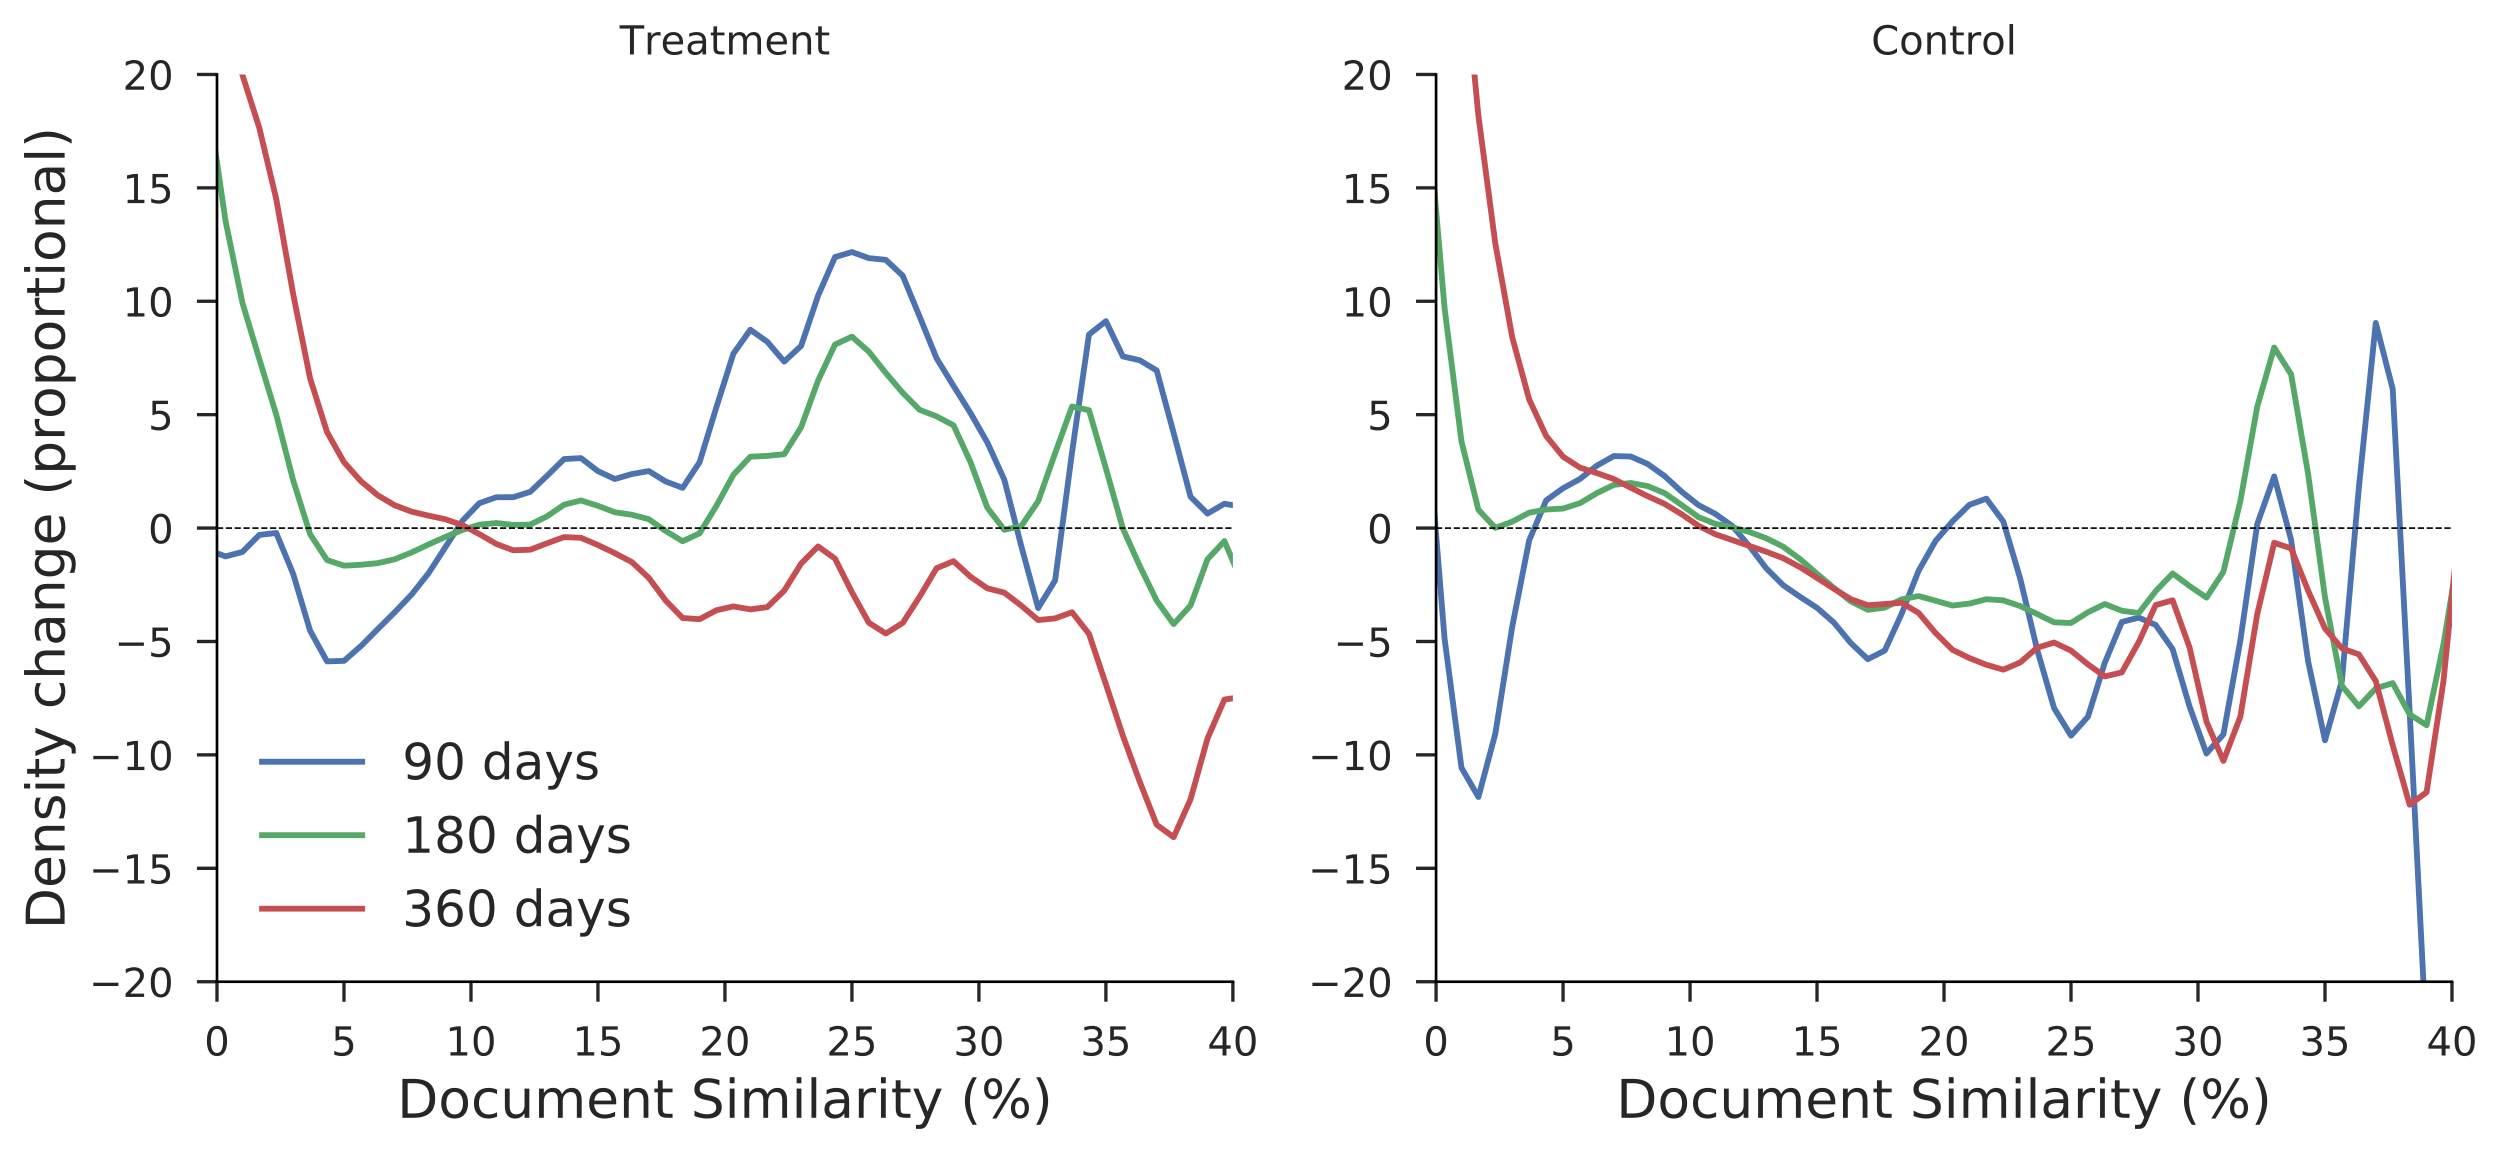 <?xml version="1.0" encoding="utf-8" standalone="no"?>
<!DOCTYPE svg PUBLIC "-//W3C//DTD SVG 1.1//EN"
  "http://www.w3.org/Graphics/SVG/1.1/DTD/svg11.dtd">
<!-- Created with matplotlib (http://matplotlib.org/) -->
<svg height="345pt" version="1.1" viewBox="0 0 749 345" width="749pt" xmlns="http://www.w3.org/2000/svg" xmlns:xlink="http://www.w3.org/1999/xlink">
 <defs>
  <style type="text/css">
*{stroke-linecap:butt;stroke-linejoin:round;}
  </style>
 </defs>
 <g id="figure_1">
  <g id="patch_1">
   <path d="M 0 345.417 
L 749.446 345.417 
L 749.446 0 
L 0 0 
z
" style="fill:#ffffff;"/>
  </g>
  <g id="axes_1">
   <g id="patch_2">
    <path d="M 65.011 294.118 
L 369.374 294.118 
L 369.374 22.318 
L 65.011 22.318 
z
" style="fill:#ffffff;"/>
   </g>
   <g id="matplotlib.axis_1">
    <g id="xtick_1">
     <g id="line2d_1">
      <defs>
       <path d="M 0 0 
L 0 6 
" id="mb556e9bbc3" style="stroke:#262626;"/>
      </defs>
      <g>
       <use style="fill:#262626;stroke:#262626;" x="65.011" xlink:href="#mb556e9bbc3" y="294.118"/>
      </g>
     </g>
     <g id="text_1">
      <!-- 0 -->
      <defs>
       <path d="M 31.781 66.406 
Q 24.172 66.406 20.328 58.906 
Q 16.5 51.422 16.5 36.375 
Q 16.5 21.391 20.328 13.891 
Q 24.172 6.391 31.781 6.391 
Q 39.453 6.391 43.281 13.891 
Q 47.125 21.391 47.125 36.375 
Q 47.125 51.422 43.281 58.906 
Q 39.453 66.406 31.781 66.406 
z
M 31.781 74.219 
Q 44.047 74.219 50.516 64.516 
Q 56.984 54.828 56.984 36.375 
Q 56.984 17.969 50.516 8.266 
Q 44.047 -1.422 31.781 -1.422 
Q 19.531 -1.422 13.062 8.266 
Q 6.594 17.969 6.594 36.375 
Q 6.594 54.828 13.062 64.516 
Q 19.531 74.219 31.781 74.219 
z
" id="DejaVuSans-30"/>
      </defs>
      <g style="fill:#262626;" transform="translate(61.193 316.236)scale(0.12 -0.12)">
       <use xlink:href="#DejaVuSans-30"/>
      </g>
     </g>
    </g>
    <g id="xtick_2">
     <g id="line2d_2">
      <g>
       <use style="fill:#262626;stroke:#262626;" x="103.056" xlink:href="#mb556e9bbc3" y="294.118"/>
      </g>
     </g>
     <g id="text_2">
      <!-- 5 -->
      <defs>
       <path d="M 10.797 72.906 
L 49.516 72.906 
L 49.516 64.594 
L 19.828 64.594 
L 19.828 46.734 
Q 21.969 47.469 24.109 47.828 
Q 26.266 48.188 28.422 48.188 
Q 40.625 48.188 47.75 41.5 
Q 54.891 34.812 54.891 23.391 
Q 54.891 11.625 47.562 5.094 
Q 40.234 -1.422 26.906 -1.422 
Q 22.312 -1.422 17.547 -0.641 
Q 12.797 0.141 7.719 1.703 
L 7.719 11.625 
Q 12.109 9.234 16.797 8.062 
Q 21.484 6.891 26.703 6.891 
Q 35.156 6.891 40.078 11.328 
Q 45.016 15.766 45.016 23.391 
Q 45.016 31 40.078 35.438 
Q 35.156 39.891 26.703 39.891 
Q 22.75 39.891 18.812 39.016 
Q 14.891 38.141 10.797 36.281 
z
" id="DejaVuSans-35"/>
      </defs>
      <g style="fill:#262626;" transform="translate(99.239 316.236)scale(0.12 -0.12)">
       <use xlink:href="#DejaVuSans-35"/>
      </g>
     </g>
    </g>
    <g id="xtick_3">
     <g id="line2d_3">
      <g>
       <use style="fill:#262626;stroke:#262626;" x="141.102" xlink:href="#mb556e9bbc3" y="294.118"/>
      </g>
     </g>
     <g id="text_3">
      <!-- 10 -->
      <defs>
       <path d="M 12.406 8.297 
L 28.516 8.297 
L 28.516 63.922 
L 10.984 60.406 
L 10.984 69.391 
L 28.422 72.906 
L 38.281 72.906 
L 38.281 8.297 
L 54.391 8.297 
L 54.391 0 
L 12.406 0 
z
" id="DejaVuSans-31"/>
      </defs>
      <g style="fill:#262626;" transform="translate(133.467 316.236)scale(0.12 -0.12)">
       <use xlink:href="#DejaVuSans-31"/>
       <use x="63.623" xlink:href="#DejaVuSans-30"/>
      </g>
     </g>
    </g>
    <g id="xtick_4">
     <g id="line2d_4">
      <g>
       <use style="fill:#262626;stroke:#262626;" x="179.147" xlink:href="#mb556e9bbc3" y="294.118"/>
      </g>
     </g>
     <g id="text_4">
      <!-- 15 -->
      <g style="fill:#262626;" transform="translate(171.512 316.236)scale(0.12 -0.12)">
       <use xlink:href="#DejaVuSans-31"/>
       <use x="63.623" xlink:href="#DejaVuSans-35"/>
      </g>
     </g>
    </g>
    <g id="xtick_5">
     <g id="line2d_5">
      <g>
       <use style="fill:#262626;stroke:#262626;" x="217.192" xlink:href="#mb556e9bbc3" y="294.118"/>
      </g>
     </g>
     <g id="text_5">
      <!-- 20 -->
      <defs>
       <path d="M 19.188 8.297 
L 53.609 8.297 
L 53.609 0 
L 7.328 0 
L 7.328 8.297 
Q 12.938 14.109 22.625 23.891 
Q 32.328 33.688 34.812 36.531 
Q 39.547 41.844 41.422 45.531 
Q 43.312 49.219 43.312 52.781 
Q 43.312 58.594 39.234 62.25 
Q 35.156 65.922 28.609 65.922 
Q 23.969 65.922 18.812 64.312 
Q 13.672 62.703 7.812 59.422 
L 7.812 69.391 
Q 13.766 71.781 18.938 73 
Q 24.125 74.219 28.422 74.219 
Q 39.75 74.219 46.484 68.547 
Q 53.219 62.891 53.219 53.422 
Q 53.219 48.922 51.531 44.891 
Q 49.859 40.875 45.406 35.406 
Q 44.188 33.984 37.641 27.219 
Q 31.109 20.453 19.188 8.297 
z
" id="DejaVuSans-32"/>
      </defs>
      <g style="fill:#262626;" transform="translate(209.557 316.236)scale(0.12 -0.12)">
       <use xlink:href="#DejaVuSans-32"/>
       <use x="63.623" xlink:href="#DejaVuSans-30"/>
      </g>
     </g>
    </g>
    <g id="xtick_6">
     <g id="line2d_6">
      <g>
       <use style="fill:#262626;stroke:#262626;" x="255.238" xlink:href="#mb556e9bbc3" y="294.118"/>
      </g>
     </g>
     <g id="text_6">
      <!-- 25 -->
      <g style="fill:#262626;" transform="translate(247.603 316.236)scale(0.12 -0.12)">
       <use xlink:href="#DejaVuSans-32"/>
       <use x="63.623" xlink:href="#DejaVuSans-35"/>
      </g>
     </g>
    </g>
    <g id="xtick_7">
     <g id="line2d_7">
      <g>
       <use style="fill:#262626;stroke:#262626;" x="293.283" xlink:href="#mb556e9bbc3" y="294.118"/>
      </g>
     </g>
     <g id="text_7">
      <!-- 30 -->
      <defs>
       <path d="M 40.578 39.312 
Q 47.656 37.797 51.625 33 
Q 55.609 28.219 55.609 21.188 
Q 55.609 10.406 48.188 4.484 
Q 40.766 -1.422 27.094 -1.422 
Q 22.516 -1.422 17.656 -0.516 
Q 12.797 0.391 7.625 2.203 
L 7.625 11.719 
Q 11.719 9.328 16.594 8.109 
Q 21.484 6.891 26.812 6.891 
Q 36.078 6.891 40.938 10.547 
Q 45.797 14.203 45.797 21.188 
Q 45.797 27.641 41.281 31.266 
Q 36.766 34.906 28.719 34.906 
L 20.219 34.906 
L 20.219 43.016 
L 29.109 43.016 
Q 36.375 43.016 40.234 45.922 
Q 44.094 48.828 44.094 54.297 
Q 44.094 59.906 40.109 62.906 
Q 36.141 65.922 28.719 65.922 
Q 24.656 65.922 20.016 65.031 
Q 15.375 64.156 9.812 62.312 
L 9.812 71.094 
Q 15.438 72.656 20.344 73.438 
Q 25.25 74.219 29.594 74.219 
Q 40.828 74.219 47.359 69.109 
Q 53.906 64.016 53.906 55.328 
Q 53.906 49.266 50.438 45.094 
Q 46.969 40.922 40.578 39.312 
z
" id="DejaVuSans-33"/>
      </defs>
      <g style="fill:#262626;" transform="translate(285.648 316.236)scale(0.12 -0.12)">
       <use xlink:href="#DejaVuSans-33"/>
       <use x="63.623" xlink:href="#DejaVuSans-30"/>
      </g>
     </g>
    </g>
    <g id="xtick_8">
     <g id="line2d_8">
      <g>
       <use style="fill:#262626;stroke:#262626;" x="331.329" xlink:href="#mb556e9bbc3" y="294.118"/>
      </g>
     </g>
     <g id="text_8">
      <!-- 35 -->
      <g style="fill:#262626;" transform="translate(323.694 316.236)scale(0.12 -0.12)">
       <use xlink:href="#DejaVuSans-33"/>
       <use x="63.623" xlink:href="#DejaVuSans-35"/>
      </g>
     </g>
    </g>
    <g id="xtick_9">
     <g id="line2d_9">
      <g>
       <use style="fill:#262626;stroke:#262626;" x="369.374" xlink:href="#mb556e9bbc3" y="294.118"/>
      </g>
     </g>
     <g id="text_9">
      <!-- 40 -->
      <defs>
       <path d="M 37.797 64.312 
L 12.891 25.391 
L 37.797 25.391 
z
M 35.203 72.906 
L 47.609 72.906 
L 47.609 25.391 
L 58.016 25.391 
L 58.016 17.188 
L 47.609 17.188 
L 47.609 0 
L 37.797 0 
L 37.797 17.188 
L 4.891 17.188 
L 4.891 26.703 
z
" id="DejaVuSans-34"/>
      </defs>
      <g style="fill:#262626;" transform="translate(361.739 316.236)scale(0.12 -0.12)">
       <use xlink:href="#DejaVuSans-34"/>
       <use x="63.623" xlink:href="#DejaVuSans-30"/>
      </g>
     </g>
    </g>
    <g id="text_10">
     <!-- Document Similarity (%) -->
     <defs>
      <path d="M 19.672 64.797 
L 19.672 8.109 
L 31.594 8.109 
Q 46.688 8.109 53.688 14.938 
Q 60.688 21.781 60.688 36.531 
Q 60.688 51.172 53.688 57.984 
Q 46.688 64.797 31.594 64.797 
z
M 9.812 72.906 
L 30.078 72.906 
Q 51.266 72.906 61.172 64.094 
Q 71.094 55.281 71.094 36.531 
Q 71.094 17.672 61.125 8.828 
Q 51.172 0 30.078 0 
L 9.812 0 
z
" id="DejaVuSans-44"/>
      <path d="M 30.609 48.391 
Q 23.391 48.391 19.188 42.75 
Q 14.984 37.109 14.984 27.297 
Q 14.984 17.484 19.156 11.844 
Q 23.344 6.203 30.609 6.203 
Q 37.797 6.203 41.984 11.859 
Q 46.188 17.531 46.188 27.297 
Q 46.188 37.016 41.984 42.703 
Q 37.797 48.391 30.609 48.391 
z
M 30.609 56 
Q 42.328 56 49.016 48.375 
Q 55.719 40.766 55.719 27.297 
Q 55.719 13.875 49.016 6.219 
Q 42.328 -1.422 30.609 -1.422 
Q 18.844 -1.422 12.172 6.219 
Q 5.516 13.875 5.516 27.297 
Q 5.516 40.766 12.172 48.375 
Q 18.844 56 30.609 56 
z
" id="DejaVuSans-6f"/>
      <path d="M 48.781 52.594 
L 48.781 44.188 
Q 44.969 46.297 41.141 47.344 
Q 37.312 48.391 33.406 48.391 
Q 24.656 48.391 19.812 42.844 
Q 14.984 37.312 14.984 27.297 
Q 14.984 17.281 19.812 11.734 
Q 24.656 6.203 33.406 6.203 
Q 37.312 6.203 41.141 7.25 
Q 44.969 8.297 48.781 10.406 
L 48.781 2.094 
Q 45.016 0.344 40.984 -0.531 
Q 36.969 -1.422 32.422 -1.422 
Q 20.062 -1.422 12.781 6.344 
Q 5.516 14.109 5.516 27.297 
Q 5.516 40.672 12.859 48.328 
Q 20.219 56 33.016 56 
Q 37.156 56 41.109 55.141 
Q 45.062 54.297 48.781 52.594 
z
" id="DejaVuSans-63"/>
      <path d="M 8.5 21.578 
L 8.5 54.688 
L 17.484 54.688 
L 17.484 21.922 
Q 17.484 14.156 20.5 10.266 
Q 23.531 6.391 29.594 6.391 
Q 36.859 6.391 41.078 11.031 
Q 45.312 15.672 45.312 23.688 
L 45.312 54.688 
L 54.297 54.688 
L 54.297 0 
L 45.312 0 
L 45.312 8.406 
Q 42.047 3.422 37.719 1 
Q 33.406 -1.422 27.688 -1.422 
Q 18.266 -1.422 13.375 4.438 
Q 8.5 10.297 8.5 21.578 
z
M 31.109 56 
z
" id="DejaVuSans-75"/>
      <path d="M 52 44.188 
Q 55.375 50.25 60.062 53.125 
Q 64.75 56 71.094 56 
Q 79.641 56 84.281 50.016 
Q 88.922 44.047 88.922 33.016 
L 88.922 0 
L 79.891 0 
L 79.891 32.719 
Q 79.891 40.578 77.094 44.375 
Q 74.312 48.188 68.609 48.188 
Q 61.625 48.188 57.562 43.547 
Q 53.516 38.922 53.516 30.906 
L 53.516 0 
L 44.484 0 
L 44.484 32.719 
Q 44.484 40.625 41.703 44.406 
Q 38.922 48.188 33.109 48.188 
Q 26.219 48.188 22.156 43.531 
Q 18.109 38.875 18.109 30.906 
L 18.109 0 
L 9.078 0 
L 9.078 54.688 
L 18.109 54.688 
L 18.109 46.188 
Q 21.188 51.219 25.484 53.609 
Q 29.781 56 35.688 56 
Q 41.656 56 45.828 52.969 
Q 50 49.953 52 44.188 
z
" id="DejaVuSans-6d"/>
      <path d="M 56.203 29.594 
L 56.203 25.203 
L 14.891 25.203 
Q 15.484 15.922 20.484 11.062 
Q 25.484 6.203 34.422 6.203 
Q 39.594 6.203 44.453 7.469 
Q 49.312 8.734 54.109 11.281 
L 54.109 2.781 
Q 49.266 0.734 44.188 -0.344 
Q 39.109 -1.422 33.891 -1.422 
Q 20.797 -1.422 13.156 6.188 
Q 5.516 13.812 5.516 26.812 
Q 5.516 40.234 12.766 48.109 
Q 20.016 56 32.328 56 
Q 43.359 56 49.781 48.891 
Q 56.203 41.797 56.203 29.594 
z
M 47.219 32.234 
Q 47.125 39.594 43.094 43.984 
Q 39.062 48.391 32.422 48.391 
Q 24.906 48.391 20.391 44.141 
Q 15.875 39.891 15.188 32.172 
z
" id="DejaVuSans-65"/>
      <path d="M 54.891 33.016 
L 54.891 0 
L 45.906 0 
L 45.906 32.719 
Q 45.906 40.484 42.875 44.328 
Q 39.844 48.188 33.797 48.188 
Q 26.516 48.188 22.312 43.547 
Q 18.109 38.922 18.109 30.906 
L 18.109 0 
L 9.078 0 
L 9.078 54.688 
L 18.109 54.688 
L 18.109 46.188 
Q 21.344 51.125 25.703 53.562 
Q 30.078 56 35.797 56 
Q 45.219 56 50.047 50.172 
Q 54.891 44.344 54.891 33.016 
z
" id="DejaVuSans-6e"/>
      <path d="M 18.312 70.219 
L 18.312 54.688 
L 36.812 54.688 
L 36.812 47.703 
L 18.312 47.703 
L 18.312 18.016 
Q 18.312 11.328 20.141 9.422 
Q 21.969 7.516 27.594 7.516 
L 36.812 7.516 
L 36.812 0 
L 27.594 0 
Q 17.188 0 13.234 3.875 
Q 9.281 7.766 9.281 18.016 
L 9.281 47.703 
L 2.688 47.703 
L 2.688 54.688 
L 9.281 54.688 
L 9.281 70.219 
z
" id="DejaVuSans-74"/>
      <path id="DejaVuSans-20"/>
      <path d="M 53.516 70.516 
L 53.516 60.891 
Q 47.906 63.578 42.922 64.891 
Q 37.938 66.219 33.297 66.219 
Q 25.25 66.219 20.875 63.094 
Q 16.5 59.969 16.5 54.203 
Q 16.5 49.359 19.406 46.891 
Q 22.312 44.438 30.422 42.922 
L 36.375 41.703 
Q 47.406 39.594 52.656 34.297 
Q 57.906 29 57.906 20.125 
Q 57.906 9.516 50.797 4.047 
Q 43.703 -1.422 29.984 -1.422 
Q 24.812 -1.422 18.969 -0.25 
Q 13.141 0.922 6.891 3.219 
L 6.891 13.375 
Q 12.891 10.016 18.656 8.297 
Q 24.422 6.594 29.984 6.594 
Q 38.422 6.594 43.016 9.906 
Q 47.609 13.234 47.609 19.391 
Q 47.609 24.75 44.312 27.781 
Q 41.016 30.812 33.5 32.328 
L 27.484 33.5 
Q 16.453 35.688 11.516 40.375 
Q 6.594 45.062 6.594 53.422 
Q 6.594 63.094 13.406 68.656 
Q 20.219 74.219 32.172 74.219 
Q 37.312 74.219 42.625 73.281 
Q 47.953 72.359 53.516 70.516 
z
" id="DejaVuSans-53"/>
      <path d="M 9.422 54.688 
L 18.406 54.688 
L 18.406 0 
L 9.422 0 
z
M 9.422 75.984 
L 18.406 75.984 
L 18.406 64.594 
L 9.422 64.594 
z
" id="DejaVuSans-69"/>
      <path d="M 9.422 75.984 
L 18.406 75.984 
L 18.406 0 
L 9.422 0 
z
" id="DejaVuSans-6c"/>
      <path d="M 34.281 27.484 
Q 23.391 27.484 19.188 25 
Q 14.984 22.516 14.984 16.5 
Q 14.984 11.719 18.141 8.906 
Q 21.297 6.109 26.703 6.109 
Q 34.188 6.109 38.703 11.406 
Q 43.219 16.703 43.219 25.484 
L 43.219 27.484 
z
M 52.203 31.203 
L 52.203 0 
L 43.219 0 
L 43.219 8.297 
Q 40.141 3.328 35.547 0.953 
Q 30.953 -1.422 24.312 -1.422 
Q 15.922 -1.422 10.953 3.297 
Q 6 8.016 6 15.922 
Q 6 25.141 12.172 29.828 
Q 18.359 34.516 30.609 34.516 
L 43.219 34.516 
L 43.219 35.406 
Q 43.219 41.609 39.141 45 
Q 35.062 48.391 27.688 48.391 
Q 23 48.391 18.547 47.266 
Q 14.109 46.141 10.016 43.891 
L 10.016 52.203 
Q 14.938 54.109 19.578 55.047 
Q 24.219 56 28.609 56 
Q 40.484 56 46.344 49.844 
Q 52.203 43.703 52.203 31.203 
z
" id="DejaVuSans-61"/>
      <path d="M 41.109 46.297 
Q 39.594 47.172 37.812 47.578 
Q 36.031 48 33.891 48 
Q 26.266 48 22.188 43.047 
Q 18.109 38.094 18.109 28.812 
L 18.109 0 
L 9.078 0 
L 9.078 54.688 
L 18.109 54.688 
L 18.109 46.188 
Q 20.953 51.172 25.484 53.578 
Q 30.031 56 36.531 56 
Q 37.453 56 38.578 55.875 
Q 39.703 55.766 41.062 55.516 
z
" id="DejaVuSans-72"/>
      <path d="M 32.172 -5.078 
Q 28.375 -14.844 24.75 -17.812 
Q 21.141 -20.797 15.094 -20.797 
L 7.906 -20.797 
L 7.906 -13.281 
L 13.188 -13.281 
Q 16.891 -13.281 18.938 -11.516 
Q 21 -9.766 23.484 -3.219 
L 25.094 0.875 
L 2.984 54.688 
L 12.5 54.688 
L 29.594 11.922 
L 46.688 54.688 
L 56.203 54.688 
z
" id="DejaVuSans-79"/>
      <path d="M 31 75.875 
Q 24.469 64.656 21.281 53.656 
Q 18.109 42.672 18.109 31.391 
Q 18.109 20.125 21.312 9.062 
Q 24.516 -2 31 -13.188 
L 23.188 -13.188 
Q 15.875 -1.703 12.234 9.375 
Q 8.594 20.453 8.594 31.391 
Q 8.594 42.281 12.203 53.312 
Q 15.828 64.359 23.188 75.875 
z
" id="DejaVuSans-28"/>
      <path d="M 72.703 32.078 
Q 68.453 32.078 66.031 28.469 
Q 63.625 24.859 63.625 18.406 
Q 63.625 12.062 66.031 8.422 
Q 68.453 4.781 72.703 4.781 
Q 76.859 4.781 79.266 8.422 
Q 81.688 12.062 81.688 18.406 
Q 81.688 24.812 79.266 28.438 
Q 76.859 32.078 72.703 32.078 
z
M 72.703 38.281 
Q 80.422 38.281 84.953 32.906 
Q 89.5 27.547 89.5 18.406 
Q 89.5 9.281 84.938 3.922 
Q 80.375 -1.422 72.703 -1.422 
Q 64.891 -1.422 60.344 3.922 
Q 55.812 9.281 55.812 18.406 
Q 55.812 27.594 60.375 32.938 
Q 64.938 38.281 72.703 38.281 
z
M 22.312 68.016 
Q 18.109 68.016 15.688 64.375 
Q 13.281 60.75 13.281 54.391 
Q 13.281 47.953 15.672 44.328 
Q 18.062 40.719 22.312 40.719 
Q 26.562 40.719 28.969 44.328 
Q 31.391 47.953 31.391 54.391 
Q 31.391 60.688 28.953 64.344 
Q 26.516 68.016 22.312 68.016 
z
M 66.406 74.219 
L 74.219 74.219 
L 28.609 -1.422 
L 20.797 -1.422 
z
M 22.312 74.219 
Q 30.031 74.219 34.609 68.875 
Q 39.203 63.531 39.203 54.391 
Q 39.203 45.172 34.641 39.844 
Q 30.078 34.516 22.312 34.516 
Q 14.547 34.516 10.031 39.859 
Q 5.516 45.219 5.516 54.391 
Q 5.516 63.484 10.047 68.844 
Q 14.594 74.219 22.312 74.219 
z
" id="DejaVuSans-25"/>
      <path d="M 8.016 75.875 
L 15.828 75.875 
Q 23.141 64.359 26.781 53.312 
Q 30.422 42.281 30.422 31.391 
Q 30.422 20.453 26.781 9.375 
Q 23.141 -1.703 15.828 -13.188 
L 8.016 -13.188 
Q 14.5 -2 17.703 9.062 
Q 20.906 20.125 20.906 31.391 
Q 20.906 42.672 17.703 53.656 
Q 14.5 64.656 8.016 75.875 
z
" id="DejaVuSans-29"/>
     </defs>
     <g style="fill:#262626;" transform="translate(118.995 334.889)scale(0.16 -0.16)">
      <use xlink:href="#DejaVuSans-44"/>
      <use x="77.002" xlink:href="#DejaVuSans-6f"/>
      <use x="138.184" xlink:href="#DejaVuSans-63"/>
      <use x="193.164" xlink:href="#DejaVuSans-75"/>
      <use x="256.543" xlink:href="#DejaVuSans-6d"/>
      <use x="353.955" xlink:href="#DejaVuSans-65"/>
      <use x="415.479" xlink:href="#DejaVuSans-6e"/>
      <use x="478.857" xlink:href="#DejaVuSans-74"/>
      <use x="518.066" xlink:href="#DejaVuSans-20"/>
      <use x="549.854" xlink:href="#DejaVuSans-53"/>
      <use x="613.33" xlink:href="#DejaVuSans-69"/>
      <use x="641.113" xlink:href="#DejaVuSans-6d"/>
      <use x="738.525" xlink:href="#DejaVuSans-69"/>
      <use x="766.309" xlink:href="#DejaVuSans-6c"/>
      <use x="794.092" xlink:href="#DejaVuSans-61"/>
      <use x="855.371" xlink:href="#DejaVuSans-72"/>
      <use x="896.484" xlink:href="#DejaVuSans-69"/>
      <use x="924.268" xlink:href="#DejaVuSans-74"/>
      <use x="963.477" xlink:href="#DejaVuSans-79"/>
      <use x="1022.656" xlink:href="#DejaVuSans-20"/>
      <use x="1054.443" xlink:href="#DejaVuSans-28"/>
      <use x="1093.457" xlink:href="#DejaVuSans-25"/>
      <use x="1188.477" xlink:href="#DejaVuSans-29"/>
     </g>
    </g>
   </g>
   <g id="matplotlib.axis_2">
    <g id="ytick_1">
     <g id="line2d_10">
      <defs>
       <path d="M 0 0 
L -6 0 
" id="m07947a6da3" style="stroke:#262626;"/>
      </defs>
      <g>
       <use style="fill:#262626;stroke:#262626;" x="65.011" xlink:href="#m07947a6da3" y="294.118"/>
      </g>
     </g>
     <g id="text_11">
      <!-- −20 -->
      <defs>
       <path d="M 10.594 35.5 
L 73.188 35.5 
L 73.188 27.203 
L 10.594 27.203 
z
" id="DejaVuSans-2212"/>
      </defs>
      <g style="fill:#262626;" transform="translate(26.685 298.677)scale(0.12 -0.12)">
       <use xlink:href="#DejaVuSans-2212"/>
       <use x="83.789" xlink:href="#DejaVuSans-32"/>
       <use x="147.412" xlink:href="#DejaVuSans-30"/>
      </g>
     </g>
    </g>
    <g id="ytick_2">
     <g id="line2d_11">
      <g>
       <use style="fill:#262626;stroke:#262626;" x="65.011" xlink:href="#m07947a6da3" y="260.143"/>
      </g>
     </g>
     <g id="text_12">
      <!-- −15 -->
      <g style="fill:#262626;" transform="translate(26.685 264.702)scale(0.12 -0.12)">
       <use xlink:href="#DejaVuSans-2212"/>
       <use x="83.789" xlink:href="#DejaVuSans-31"/>
       <use x="147.412" xlink:href="#DejaVuSans-35"/>
      </g>
     </g>
    </g>
    <g id="ytick_3">
     <g id="line2d_12">
      <g>
       <use style="fill:#262626;stroke:#262626;" x="65.011" xlink:href="#m07947a6da3" y="226.168"/>
      </g>
     </g>
     <g id="text_13">
      <!-- −10 -->
      <g style="fill:#262626;" transform="translate(26.685 230.727)scale(0.12 -0.12)">
       <use xlink:href="#DejaVuSans-2212"/>
       <use x="83.789" xlink:href="#DejaVuSans-31"/>
       <use x="147.412" xlink:href="#DejaVuSans-30"/>
      </g>
     </g>
    </g>
    <g id="ytick_4">
     <g id="line2d_13">
      <g>
       <use style="fill:#262626;stroke:#262626;" x="65.011" xlink:href="#m07947a6da3" y="192.193"/>
      </g>
     </g>
     <g id="text_14">
      <!-- −5 -->
      <g style="fill:#262626;" transform="translate(34.32 196.752)scale(0.12 -0.12)">
       <use xlink:href="#DejaVuSans-2212"/>
       <use x="83.789" xlink:href="#DejaVuSans-35"/>
      </g>
     </g>
    </g>
    <g id="ytick_5">
     <g id="line2d_14">
      <g>
       <use style="fill:#262626;stroke:#262626;" x="65.011" xlink:href="#m07947a6da3" y="158.218"/>
      </g>
     </g>
     <g id="text_15">
      <!-- 0 -->
      <g style="fill:#262626;" transform="translate(44.376 162.777)scale(0.12 -0.12)">
       <use xlink:href="#DejaVuSans-30"/>
      </g>
     </g>
    </g>
    <g id="ytick_6">
     <g id="line2d_15">
      <g>
       <use style="fill:#262626;stroke:#262626;" x="65.011" xlink:href="#m07947a6da3" y="124.243"/>
      </g>
     </g>
     <g id="text_16">
      <!-- 5 -->
      <g style="fill:#262626;" transform="translate(44.376 128.802)scale(0.12 -0.12)">
       <use xlink:href="#DejaVuSans-35"/>
      </g>
     </g>
    </g>
    <g id="ytick_7">
     <g id="line2d_16">
      <g>
       <use style="fill:#262626;stroke:#262626;" x="65.011" xlink:href="#m07947a6da3" y="90.268"/>
      </g>
     </g>
     <g id="text_17">
      <!-- 10 -->
      <g style="fill:#262626;" transform="translate(36.741 94.827)scale(0.12 -0.12)">
       <use xlink:href="#DejaVuSans-31"/>
       <use x="63.623" xlink:href="#DejaVuSans-30"/>
      </g>
     </g>
    </g>
    <g id="ytick_8">
     <g id="line2d_17">
      <g>
       <use style="fill:#262626;stroke:#262626;" x="65.011" xlink:href="#m07947a6da3" y="56.293"/>
      </g>
     </g>
     <g id="text_18">
      <!-- 15 -->
      <g style="fill:#262626;" transform="translate(36.741 60.852)scale(0.12 -0.12)">
       <use xlink:href="#DejaVuSans-31"/>
       <use x="63.623" xlink:href="#DejaVuSans-35"/>
      </g>
     </g>
    </g>
    <g id="ytick_9">
     <g id="line2d_18">
      <g>
       <use style="fill:#262626;stroke:#262626;" x="65.011" xlink:href="#m07947a6da3" y="22.318"/>
      </g>
     </g>
     <g id="text_19">
      <!-- 20 -->
      <g style="fill:#262626;" transform="translate(36.741 26.877)scale(0.12 -0.12)">
       <use xlink:href="#DejaVuSans-32"/>
       <use x="63.623" xlink:href="#DejaVuSans-30"/>
      </g>
     </g>
    </g>
    <g id="text_20">
     <!-- Density change (proportional) -->
     <defs>
      <path d="M 44.281 53.078 
L 44.281 44.578 
Q 40.484 46.531 36.375 47.5 
Q 32.281 48.484 27.875 48.484 
Q 21.188 48.484 17.844 46.438 
Q 14.5 44.391 14.5 40.281 
Q 14.5 37.156 16.891 35.375 
Q 19.281 33.594 26.516 31.984 
L 29.594 31.297 
Q 39.156 29.25 43.188 25.516 
Q 47.219 21.781 47.219 15.094 
Q 47.219 7.469 41.188 3.016 
Q 35.156 -1.422 24.609 -1.422 
Q 20.219 -1.422 15.453 -0.562 
Q 10.688 0.297 5.422 2 
L 5.422 11.281 
Q 10.406 8.688 15.234 7.391 
Q 20.062 6.109 24.812 6.109 
Q 31.156 6.109 34.562 8.281 
Q 37.984 10.453 37.984 14.406 
Q 37.984 18.062 35.516 20.016 
Q 33.062 21.969 24.703 23.781 
L 21.578 24.516 
Q 13.234 26.266 9.516 29.906 
Q 5.812 33.547 5.812 39.891 
Q 5.812 47.609 11.281 51.797 
Q 16.75 56 26.812 56 
Q 31.781 56 36.172 55.266 
Q 40.578 54.547 44.281 53.078 
z
" id="DejaVuSans-73"/>
      <path d="M 54.891 33.016 
L 54.891 0 
L 45.906 0 
L 45.906 32.719 
Q 45.906 40.484 42.875 44.328 
Q 39.844 48.188 33.797 48.188 
Q 26.516 48.188 22.312 43.547 
Q 18.109 38.922 18.109 30.906 
L 18.109 0 
L 9.078 0 
L 9.078 75.984 
L 18.109 75.984 
L 18.109 46.188 
Q 21.344 51.125 25.703 53.562 
Q 30.078 56 35.797 56 
Q 45.219 56 50.047 50.172 
Q 54.891 44.344 54.891 33.016 
z
" id="DejaVuSans-68"/>
      <path d="M 45.406 27.984 
Q 45.406 37.75 41.375 43.109 
Q 37.359 48.484 30.078 48.484 
Q 22.859 48.484 18.828 43.109 
Q 14.797 37.75 14.797 27.984 
Q 14.797 18.266 18.828 12.891 
Q 22.859 7.516 30.078 7.516 
Q 37.359 7.516 41.375 12.891 
Q 45.406 18.266 45.406 27.984 
z
M 54.391 6.781 
Q 54.391 -7.172 48.188 -13.984 
Q 42 -20.797 29.203 -20.797 
Q 24.469 -20.797 20.266 -20.094 
Q 16.062 -19.391 12.109 -17.922 
L 12.109 -9.188 
Q 16.062 -11.328 19.922 -12.344 
Q 23.781 -13.375 27.781 -13.375 
Q 36.625 -13.375 41.016 -8.766 
Q 45.406 -4.156 45.406 5.172 
L 45.406 9.625 
Q 42.625 4.781 38.281 2.391 
Q 33.938 0 27.875 0 
Q 17.828 0 11.672 7.656 
Q 5.516 15.328 5.516 27.984 
Q 5.516 40.672 11.672 48.328 
Q 17.828 56 27.875 56 
Q 33.938 56 38.281 53.609 
Q 42.625 51.219 45.406 46.391 
L 45.406 54.688 
L 54.391 54.688 
z
" id="DejaVuSans-67"/>
      <path d="M 18.109 8.203 
L 18.109 -20.797 
L 9.078 -20.797 
L 9.078 54.688 
L 18.109 54.688 
L 18.109 46.391 
Q 20.953 51.266 25.266 53.625 
Q 29.594 56 35.594 56 
Q 45.562 56 51.781 48.094 
Q 58.016 40.188 58.016 27.297 
Q 58.016 14.406 51.781 6.484 
Q 45.562 -1.422 35.594 -1.422 
Q 29.594 -1.422 25.266 0.953 
Q 20.953 3.328 18.109 8.203 
z
M 48.688 27.297 
Q 48.688 37.203 44.609 42.844 
Q 40.531 48.484 33.406 48.484 
Q 26.266 48.484 22.188 42.844 
Q 18.109 37.203 18.109 27.297 
Q 18.109 17.391 22.188 11.75 
Q 26.266 6.109 33.406 6.109 
Q 40.531 6.109 44.609 11.75 
Q 48.688 17.391 48.688 27.297 
z
" id="DejaVuSans-70"/>
     </defs>
     <g style="fill:#262626;" transform="translate(19.358 278.373)rotate(-90)scale(0.16 -0.16)">
      <use xlink:href="#DejaVuSans-44"/>
      <use x="77.002" xlink:href="#DejaVuSans-65"/>
      <use x="138.525" xlink:href="#DejaVuSans-6e"/>
      <use x="201.904" xlink:href="#DejaVuSans-73"/>
      <use x="254.004" xlink:href="#DejaVuSans-69"/>
      <use x="281.787" xlink:href="#DejaVuSans-74"/>
      <use x="320.996" xlink:href="#DejaVuSans-79"/>
      <use x="380.176" xlink:href="#DejaVuSans-20"/>
      <use x="411.963" xlink:href="#DejaVuSans-63"/>
      <use x="466.943" xlink:href="#DejaVuSans-68"/>
      <use x="530.322" xlink:href="#DejaVuSans-61"/>
      <use x="591.602" xlink:href="#DejaVuSans-6e"/>
      <use x="654.98" xlink:href="#DejaVuSans-67"/>
      <use x="718.457" xlink:href="#DejaVuSans-65"/>
      <use x="779.98" xlink:href="#DejaVuSans-20"/>
      <use x="811.768" xlink:href="#DejaVuSans-28"/>
      <use x="850.781" xlink:href="#DejaVuSans-70"/>
      <use x="914.258" xlink:href="#DejaVuSans-72"/>
      <use x="955.34" xlink:href="#DejaVuSans-6f"/>
      <use x="1016.521" xlink:href="#DejaVuSans-70"/>
      <use x="1079.998" xlink:href="#DejaVuSans-6f"/>
      <use x="1141.18" xlink:href="#DejaVuSans-72"/>
      <use x="1182.293" xlink:href="#DejaVuSans-74"/>
      <use x="1221.502" xlink:href="#DejaVuSans-69"/>
      <use x="1249.285" xlink:href="#DejaVuSans-6f"/>
      <use x="1310.467" xlink:href="#DejaVuSans-6e"/>
      <use x="1373.846" xlink:href="#DejaVuSans-61"/>
      <use x="1435.125" xlink:href="#DejaVuSans-6c"/>
      <use x="1462.908" xlink:href="#DejaVuSans-29"/>
     </g>
    </g>
   </g>
   <g id="line2d_19">
    <path clip-path="url(#p9fc641ffc2)" d="M 42.183 177.843 
L 47.256 170.152 
L 52.329 164.752 
L 57.402 163.232 
L 62.474 164.792 
L 67.547 166.703 
L 72.62 165.356 
L 77.692 160.262 
L 82.765 159.681 
L 87.838 171.948 
L 92.911 188.967 
L 97.983 198.144 
L 103.056 197.995 
L 108.129 193.559 
L 113.202 188.449 
L 118.274 183.408 
L 123.347 178.079 
L 128.42 171.693 
L 133.492 163.841 
L 138.565 156.007 
L 143.638 150.734 
L 148.711 148.976 
L 153.783 148.959 
L 158.856 147.348 
L 163.929 142.521 
L 169.002 137.538 
L 174.074 137.252 
L 179.147 141.158 
L 184.22 143.509 
L 189.292 142.024 
L 194.365 141.132 
L 199.438 144.247 
L 204.511 146.163 
L 209.583 138.499 
L 214.656 121.921 
L 219.729 105.928 
L 224.802 98.802 
L 229.874 102.388 
L 234.947 108.325 
L 240.02 103.626 
L 245.092 88.593 
L 250.165 77.021 
L 255.238 75.511 
L 260.311 77.339 
L 265.383 77.847 
L 270.456 82.6 
L 275.529 94.867 
L 280.602 107.348 
L 285.674 115.608 
L 290.747 123.729 
L 295.82 132.593 
L 300.892 143.722 
L 305.965 163.578 
L 311.038 182.18 
L 316.111 173.897 
L 321.183 135.519 
L 326.256 100.227 
L 331.329 96.215 
L 336.402 106.778 
L 341.474 107.943 
L 346.547 110.99 
L 351.62 129.721 
L 356.692 148.832 
L 361.765 153.868 
L 366.838 150.918 
L 371.911 151.82 
L 376.983 157.824 
L 382.056 175.612 
L 387.129 225.839 
L 392.202 301.717 
L 395.767 346.417 
M 423.293 346.417 
L 427.711 290.854 
L 432.783 171.436 
L 437.856 29.245 
L 439.158 -1 
M 452.851 -1 
L 453.074 4.573 
L 458.147 310.826 
L 458.838 346.417 
M 474.872 346.417 
L 478.438 138.559 
L 480.751 -1 
M 521.083 -1 
L 524.092 122.938 
L 529.165 178.448 
L 534.238 192.695 
L 539.311 196.32 
L 544.383 197.24 
" style="fill:none;stroke:#4c72b0;stroke-linecap:square;stroke-width:1.75;"/>
   </g>
   <g id="line2d_20">
    <path clip-path="url(#p9fc641ffc2)" d="M 58.625 -1 
L 62.474 31.19 
L 67.547 66.085 
L 72.62 90.698 
L 77.692 107.565 
L 82.765 124.226 
L 87.838 143.915 
L 92.911 160.062 
L 97.983 167.802 
L 103.056 169.471 
L 108.129 169.206 
L 113.202 168.707 
L 118.274 167.55 
L 123.347 165.489 
L 128.42 163.104 
L 133.492 160.833 
L 138.565 158.768 
L 143.638 157.186 
L 148.711 156.7 
L 153.783 157.279 
L 158.856 157.168 
L 163.929 154.673 
L 169.002 151.192 
L 174.074 149.94 
L 179.147 151.553 
L 184.22 153.48 
L 189.292 154.218 
L 194.365 155.544 
L 199.438 159.094 
L 204.511 162.158 
L 209.583 159.776 
L 214.656 151.533 
L 219.729 142.24 
L 224.802 136.835 
L 229.874 136.582 
L 234.947 136.08 
L 240.02 127.991 
L 245.092 114.026 
L 250.165 103.225 
L 255.238 100.859 
L 260.311 105.361 
L 265.383 111.75 
L 270.456 117.674 
L 275.529 122.802 
L 280.602 124.741 
L 285.674 127.432 
L 290.747 138.415 
L 295.82 152.145 
L 300.892 158.726 
L 305.965 157.612 
L 311.038 150.165 
L 316.111 135.78 
L 321.183 121.786 
L 326.256 122.893 
L 331.329 140.337 
L 336.402 158.308 
L 341.474 169.566 
L 346.547 179.958 
L 351.62 186.966 
L 356.692 181.391 
L 361.765 167.557 
L 366.838 162.116 
L 371.911 174.062 
L 376.983 193.839 
L 382.056 212.046 
L 387.129 228.979 
L 392.202 234.456 
L 397.274 213.969 
L 402.347 191.356 
L 407.42 220.044 
L 412.492 298.122 
L 415.762 346.417 
M 432.166 346.417 
L 432.783 339.932 
L 437.856 291.789 
L 442.929 272.715 
L 448.002 290.676 
L 452.235 346.417 
M 479.283 346.417 
L 483.511 139.116 
L 486.652 -1 
M 518.802 -1 
L 519.02 18.987 
L 524.092 180.399 
L 529.165 225.711 
L 534.238 232.019 
L 539.311 226.696 
L 544.383 219.24 
" style="fill:none;stroke:#55a868;stroke-linecap:square;stroke-width:1.75;"/>
   </g>
   <g id="line2d_21">
    <path clip-path="url(#p9fc641ffc2)" d="M 67.56 -1 
L 72.62 22.425 
L 77.692 38.333 
L 82.765 59.631 
L 87.838 88.145 
L 92.911 113.39 
L 97.983 129.457 
L 103.056 138.469 
L 108.129 144.167 
L 113.202 148.401 
L 118.274 151.402 
L 123.347 153.296 
L 128.42 154.499 
L 133.492 155.592 
L 138.565 157.339 
L 143.638 160.038 
L 148.711 162.98 
L 153.783 164.865 
L 158.856 164.693 
L 163.929 162.756 
L 169.002 160.912 
L 174.074 161.128 
L 179.147 163.299 
L 184.22 165.742 
L 189.292 168.388 
L 194.365 173.116 
L 199.438 179.921 
L 204.511 185.156 
L 209.583 185.507 
L 214.656 182.826 
L 219.729 181.69 
L 224.802 182.563 
L 229.874 181.896 
L 234.947 176.965 
L 240.02 168.827 
L 245.092 163.708 
L 250.165 167.361 
L 255.238 177.427 
L 260.311 186.58 
L 265.383 189.799 
L 270.456 186.631 
L 275.529 178.763 
L 280.602 170.227 
L 285.674 168.136 
L 290.747 172.777 
L 295.82 176.271 
L 300.892 177.564 
L 305.965 181.436 
L 311.038 185.773 
L 316.111 185.269 
L 321.183 183.434 
L 326.256 189.895 
L 331.329 205.005 
L 336.402 220.38 
L 341.474 234.225 
L 346.547 247.104 
L 351.62 250.812 
L 356.692 239.457 
L 361.765 221.253 
L 366.838 209.571 
L 371.911 208.86 
L 376.983 210.982 
L 382.056 210.341 
L 387.129 219.091 
L 392.202 243.03 
L 397.274 266.044 
L 402.347 286.543 
L 407.42 325.932 
L 409.307 346.417 
M 477.883 346.417 
L 478.438 327.852 
L 483.511 147.69 
L 488.583 45.962 
L 493.119 -1 
M 514.74 -1 
L 519.02 273.601 
L 522.292 346.417 
" style="fill:none;stroke:#c44e52;stroke-linecap:square;stroke-width:1.75;"/>
   </g>
   <g id="line2d_22">
    <path clip-path="url(#p9fc641ffc2)" d="M 65.011 158.218 
L 68.085 158.218 
L 71.159 158.218 
L 74.234 158.218 
L 77.308 158.218 
L 80.383 158.218 
L 83.457 158.218 
L 86.531 158.218 
L 89.606 158.218 
L 92.68 158.218 
L 95.754 158.218 
L 98.829 158.218 
L 101.903 158.218 
L 104.978 158.218 
L 108.052 158.218 
L 111.126 158.218 
L 114.201 158.218 
L 117.275 158.218 
L 120.349 158.218 
L 123.424 158.218 
L 126.498 158.218 
L 129.573 158.218 
L 132.647 158.218 
L 135.721 158.218 
L 138.796 158.218 
L 141.87 158.218 
L 144.945 158.218 
L 148.019 158.218 
L 151.093 158.218 
L 154.168 158.218 
L 157.242 158.218 
L 160.316 158.218 
L 163.391 158.218 
L 166.465 158.218 
L 169.54 158.218 
L 172.614 158.218 
L 175.688 158.218 
L 178.763 158.218 
L 181.837 158.218 
L 184.911 158.218 
L 187.986 158.218 
L 191.06 158.218 
L 194.135 158.218 
L 197.209 158.218 
L 200.283 158.218 
L 203.358 158.218 
L 206.432 158.218 
L 209.506 158.218 
L 212.581 158.218 
L 215.655 158.218 
L 218.73 158.218 
L 221.804 158.218 
L 224.878 158.218 
L 227.953 158.218 
L 231.027 158.218 
L 234.102 158.218 
L 237.176 158.218 
L 240.25 158.218 
L 243.325 158.218 
L 246.399 158.218 
L 249.473 158.218 
L 252.548 158.218 
L 255.622 158.218 
L 258.697 158.218 
L 261.771 158.218 
L 264.845 158.218 
L 267.92 158.218 
L 270.994 158.218 
L 274.068 158.218 
L 277.143 158.218 
L 280.217 158.218 
L 283.292 158.218 
L 286.366 158.218 
L 289.44 158.218 
L 292.515 158.218 
L 295.589 158.218 
L 298.664 158.218 
L 301.738 158.218 
L 304.812 158.218 
L 307.887 158.218 
L 310.961 158.218 
L 314.035 158.218 
L 317.11 158.218 
L 320.184 158.218 
L 323.259 158.218 
L 326.333 158.218 
L 329.407 158.218 
L 332.482 158.218 
L 335.556 158.218 
L 338.63 158.218 
L 341.705 158.218 
L 344.779 158.218 
L 347.854 158.218 
L 350.928 158.218 
L 354.002 158.218 
L 357.077 158.218 
L 360.151 158.218 
L 363.226 158.218 
L 366.3 158.218 
L 369.374 158.218 
" style="fill:none;stroke:#000000;stroke-dasharray:1.85,0.8;stroke-dashoffset:0;stroke-width:0.5;"/>
   </g>
   <g id="patch_3">
    <path d="M 65.011 294.118 
L 65.011 22.318 
" style="fill:none;stroke:#000000;stroke-linecap:square;stroke-linejoin:miter;stroke-width:0.8;"/>
   </g>
   <g id="patch_4">
    <path d="M 65.011 294.118 
L 369.374 294.118 
" style="fill:none;stroke:#000000;stroke-linecap:square;stroke-linejoin:miter;stroke-width:0.8;"/>
   </g>
   <g id="text_21">
    <!-- Treatment -->
    <defs>
     <path d="M -0.297 72.906 
L 61.375 72.906 
L 61.375 64.594 
L 35.5 64.594 
L 35.5 0 
L 25.594 0 
L 25.594 64.594 
L -0.297 64.594 
z
" id="DejaVuSans-54"/>
    </defs>
    <g style="fill:#262626;" transform="translate(185.664 16.318)scale(0.12 -0.12)">
     <use xlink:href="#DejaVuSans-54"/>
     <use x="60.865" xlink:href="#DejaVuSans-72"/>
     <use x="101.947" xlink:href="#DejaVuSans-65"/>
     <use x="163.471" xlink:href="#DejaVuSans-61"/>
     <use x="224.75" xlink:href="#DejaVuSans-74"/>
     <use x="263.959" xlink:href="#DejaVuSans-6d"/>
     <use x="361.371" xlink:href="#DejaVuSans-65"/>
     <use x="422.895" xlink:href="#DejaVuSans-6e"/>
     <use x="486.273" xlink:href="#DejaVuSans-74"/>
    </g>
   </g>
   <g id="legend_1">
    <g id="line2d_23">
     <path d="M 78.511 228.214 
L 108.511 228.214 
" style="fill:none;stroke:#4c72b0;stroke-linecap:square;stroke-width:1.75;"/>
    </g>
    <g id="line2d_24"/>
    <g id="text_22">
     <!-- 90 days -->
     <defs>
      <path d="M 10.984 1.516 
L 10.984 10.5 
Q 14.703 8.734 18.5 7.812 
Q 22.312 6.891 25.984 6.891 
Q 35.75 6.891 40.891 13.453 
Q 46.047 20.016 46.781 33.406 
Q 43.953 29.203 39.594 26.953 
Q 35.25 24.703 29.984 24.703 
Q 19.047 24.703 12.672 31.312 
Q 6.297 37.938 6.297 49.422 
Q 6.297 60.641 12.938 67.422 
Q 19.578 74.219 30.609 74.219 
Q 43.266 74.219 49.922 64.516 
Q 56.594 54.828 56.594 36.375 
Q 56.594 19.141 48.406 8.859 
Q 40.234 -1.422 26.422 -1.422 
Q 22.703 -1.422 18.891 -0.688 
Q 15.094 0.047 10.984 1.516 
z
M 30.609 32.422 
Q 37.25 32.422 41.125 36.953 
Q 45.016 41.5 45.016 49.422 
Q 45.016 57.281 41.125 61.844 
Q 37.25 66.406 30.609 66.406 
Q 23.969 66.406 20.094 61.844 
Q 16.219 57.281 16.219 49.422 
Q 16.219 41.5 20.094 36.953 
Q 23.969 32.422 30.609 32.422 
z
" id="DejaVuSans-39"/>
      <path d="M 45.406 46.391 
L 45.406 75.984 
L 54.391 75.984 
L 54.391 0 
L 45.406 0 
L 45.406 8.203 
Q 42.578 3.328 38.25 0.953 
Q 33.938 -1.422 27.875 -1.422 
Q 17.969 -1.422 11.734 6.484 
Q 5.516 14.406 5.516 27.297 
Q 5.516 40.188 11.734 48.094 
Q 17.969 56 27.875 56 
Q 33.938 56 38.25 53.625 
Q 42.578 51.266 45.406 46.391 
z
M 14.797 27.297 
Q 14.797 17.391 18.875 11.75 
Q 22.953 6.109 30.078 6.109 
Q 37.203 6.109 41.297 11.75 
Q 45.406 17.391 45.406 27.297 
Q 45.406 37.203 41.297 42.844 
Q 37.203 48.484 30.078 48.484 
Q 22.953 48.484 18.875 42.844 
Q 14.797 37.203 14.797 27.297 
z
" id="DejaVuSans-64"/>
     </defs>
     <g style="fill:#262626;" transform="translate(120.511 233.464)scale(0.15 -0.15)">
      <use xlink:href="#DejaVuSans-39"/>
      <use x="63.623" xlink:href="#DejaVuSans-30"/>
      <use x="127.246" xlink:href="#DejaVuSans-20"/>
      <use x="159.033" xlink:href="#DejaVuSans-64"/>
      <use x="222.51" xlink:href="#DejaVuSans-61"/>
      <use x="283.789" xlink:href="#DejaVuSans-79"/>
      <use x="342.969" xlink:href="#DejaVuSans-73"/>
     </g>
    </g>
    <g id="line2d_25">
     <path d="M 78.511 250.231 
L 108.511 250.231 
" style="fill:none;stroke:#55a868;stroke-linecap:square;stroke-width:1.75;"/>
    </g>
    <g id="line2d_26"/>
    <g id="text_23">
     <!-- 180 days -->
     <defs>
      <path d="M 31.781 34.625 
Q 24.75 34.625 20.719 30.859 
Q 16.703 27.094 16.703 20.516 
Q 16.703 13.922 20.719 10.156 
Q 24.75 6.391 31.781 6.391 
Q 38.812 6.391 42.859 10.172 
Q 46.922 13.969 46.922 20.516 
Q 46.922 27.094 42.891 30.859 
Q 38.875 34.625 31.781 34.625 
z
M 21.922 38.812 
Q 15.578 40.375 12.031 44.719 
Q 8.5 49.078 8.5 55.328 
Q 8.5 64.062 14.719 69.141 
Q 20.953 74.219 31.781 74.219 
Q 42.672 74.219 48.875 69.141 
Q 55.078 64.062 55.078 55.328 
Q 55.078 49.078 51.531 44.719 
Q 48 40.375 41.703 38.812 
Q 48.828 37.156 52.797 32.312 
Q 56.781 27.484 56.781 20.516 
Q 56.781 9.906 50.312 4.234 
Q 43.844 -1.422 31.781 -1.422 
Q 19.734 -1.422 13.25 4.234 
Q 6.781 9.906 6.781 20.516 
Q 6.781 27.484 10.781 32.312 
Q 14.797 37.156 21.922 38.812 
z
M 18.312 54.391 
Q 18.312 48.734 21.844 45.562 
Q 25.391 42.391 31.781 42.391 
Q 38.141 42.391 41.719 45.562 
Q 45.312 48.734 45.312 54.391 
Q 45.312 60.062 41.719 63.234 
Q 38.141 66.406 31.781 66.406 
Q 25.391 66.406 21.844 63.234 
Q 18.312 60.062 18.312 54.391 
z
" id="DejaVuSans-38"/>
     </defs>
     <g style="fill:#262626;" transform="translate(120.511 255.481)scale(0.15 -0.15)">
      <use xlink:href="#DejaVuSans-31"/>
      <use x="63.623" xlink:href="#DejaVuSans-38"/>
      <use x="127.246" xlink:href="#DejaVuSans-30"/>
      <use x="190.869" xlink:href="#DejaVuSans-20"/>
      <use x="222.656" xlink:href="#DejaVuSans-64"/>
      <use x="286.133" xlink:href="#DejaVuSans-61"/>
      <use x="347.412" xlink:href="#DejaVuSans-79"/>
      <use x="406.592" xlink:href="#DejaVuSans-73"/>
     </g>
    </g>
    <g id="line2d_27">
     <path d="M 78.511 272.249 
L 108.511 272.249 
" style="fill:none;stroke:#c44e52;stroke-linecap:square;stroke-width:1.75;"/>
    </g>
    <g id="line2d_28"/>
    <g id="text_24">
     <!-- 360 days -->
     <defs>
      <path d="M 33.016 40.375 
Q 26.375 40.375 22.484 35.828 
Q 18.609 31.297 18.609 23.391 
Q 18.609 15.531 22.484 10.953 
Q 26.375 6.391 33.016 6.391 
Q 39.656 6.391 43.531 10.953 
Q 47.406 15.531 47.406 23.391 
Q 47.406 31.297 43.531 35.828 
Q 39.656 40.375 33.016 40.375 
z
M 52.594 71.297 
L 52.594 62.312 
Q 48.875 64.062 45.094 64.984 
Q 41.312 65.922 37.594 65.922 
Q 27.828 65.922 22.672 59.328 
Q 17.531 52.734 16.797 39.406 
Q 19.672 43.656 24.016 45.922 
Q 28.375 48.188 33.594 48.188 
Q 44.578 48.188 50.953 41.516 
Q 57.328 34.859 57.328 23.391 
Q 57.328 12.156 50.688 5.359 
Q 44.047 -1.422 33.016 -1.422 
Q 20.359 -1.422 13.672 8.266 
Q 6.984 17.969 6.984 36.375 
Q 6.984 53.656 15.188 63.938 
Q 23.391 74.219 37.203 74.219 
Q 40.922 74.219 44.703 73.484 
Q 48.484 72.75 52.594 71.297 
z
" id="DejaVuSans-36"/>
     </defs>
     <g style="fill:#262626;" transform="translate(120.511 277.499)scale(0.15 -0.15)">
      <use xlink:href="#DejaVuSans-33"/>
      <use x="63.623" xlink:href="#DejaVuSans-36"/>
      <use x="127.246" xlink:href="#DejaVuSans-30"/>
      <use x="190.869" xlink:href="#DejaVuSans-20"/>
      <use x="222.656" xlink:href="#DejaVuSans-64"/>
      <use x="286.133" xlink:href="#DejaVuSans-61"/>
      <use x="347.412" xlink:href="#DejaVuSans-79"/>
      <use x="406.592" xlink:href="#DejaVuSans-73"/>
     </g>
    </g>
   </g>
  </g>
  <g id="axes_2">
   <g id="patch_5">
    <path d="M 430.247 294.118 
L 734.611 294.118 
L 734.611 22.318 
L 430.247 22.318 
z
" style="fill:#ffffff;"/>
   </g>
   <g id="matplotlib.axis_3">
    <g id="xtick_10">
     <g id="line2d_29">
      <g>
       <use style="fill:#262626;stroke:#262626;" x="430.247" xlink:href="#mb556e9bbc3" y="294.118"/>
      </g>
     </g>
     <g id="text_25">
      <!-- 0 -->
      <g style="fill:#262626;" transform="translate(426.429 316.236)scale(0.12 -0.12)">
       <use xlink:href="#DejaVuSans-30"/>
      </g>
     </g>
    </g>
    <g id="xtick_11">
     <g id="line2d_30">
      <g>
       <use style="fill:#262626;stroke:#262626;" x="468.292" xlink:href="#mb556e9bbc3" y="294.118"/>
      </g>
     </g>
     <g id="text_26">
      <!-- 5 -->
      <g style="fill:#262626;" transform="translate(464.475 316.236)scale(0.12 -0.12)">
       <use xlink:href="#DejaVuSans-35"/>
      </g>
     </g>
    </g>
    <g id="xtick_12">
     <g id="line2d_31">
      <g>
       <use style="fill:#262626;stroke:#262626;" x="506.338" xlink:href="#mb556e9bbc3" y="294.118"/>
      </g>
     </g>
     <g id="text_27">
      <!-- 10 -->
      <g style="fill:#262626;" transform="translate(498.703 316.236)scale(0.12 -0.12)">
       <use xlink:href="#DejaVuSans-31"/>
       <use x="63.623" xlink:href="#DejaVuSans-30"/>
      </g>
     </g>
    </g>
    <g id="xtick_13">
     <g id="line2d_32">
      <g>
       <use style="fill:#262626;stroke:#262626;" x="544.383" xlink:href="#mb556e9bbc3" y="294.118"/>
      </g>
     </g>
     <g id="text_28">
      <!-- 15 -->
      <g style="fill:#262626;" transform="translate(536.748 316.236)scale(0.12 -0.12)">
       <use xlink:href="#DejaVuSans-31"/>
       <use x="63.623" xlink:href="#DejaVuSans-35"/>
      </g>
     </g>
    </g>
    <g id="xtick_14">
     <g id="line2d_33">
      <g>
       <use style="fill:#262626;stroke:#262626;" x="582.429" xlink:href="#mb556e9bbc3" y="294.118"/>
      </g>
     </g>
     <g id="text_29">
      <!-- 20 -->
      <g style="fill:#262626;" transform="translate(574.794 316.236)scale(0.12 -0.12)">
       <use xlink:href="#DejaVuSans-32"/>
       <use x="63.623" xlink:href="#DejaVuSans-30"/>
      </g>
     </g>
    </g>
    <g id="xtick_15">
     <g id="line2d_34">
      <g>
       <use style="fill:#262626;stroke:#262626;" x="620.474" xlink:href="#mb556e9bbc3" y="294.118"/>
      </g>
     </g>
     <g id="text_30">
      <!-- 25 -->
      <g style="fill:#262626;" transform="translate(612.839 316.236)scale(0.12 -0.12)">
       <use xlink:href="#DejaVuSans-32"/>
       <use x="63.623" xlink:href="#DejaVuSans-35"/>
      </g>
     </g>
    </g>
    <g id="xtick_16">
     <g id="line2d_35">
      <g>
       <use style="fill:#262626;stroke:#262626;" x="658.52" xlink:href="#mb556e9bbc3" y="294.118"/>
      </g>
     </g>
     <g id="text_31">
      <!-- 30 -->
      <g style="fill:#262626;" transform="translate(650.885 316.236)scale(0.12 -0.12)">
       <use xlink:href="#DejaVuSans-33"/>
       <use x="63.623" xlink:href="#DejaVuSans-30"/>
      </g>
     </g>
    </g>
    <g id="xtick_17">
     <g id="line2d_36">
      <g>
       <use style="fill:#262626;stroke:#262626;" x="696.565" xlink:href="#mb556e9bbc3" y="294.118"/>
      </g>
     </g>
     <g id="text_32">
      <!-- 35 -->
      <g style="fill:#262626;" transform="translate(688.93 316.236)scale(0.12 -0.12)">
       <use xlink:href="#DejaVuSans-33"/>
       <use x="63.623" xlink:href="#DejaVuSans-35"/>
      </g>
     </g>
    </g>
    <g id="xtick_18">
     <g id="line2d_37">
      <g>
       <use style="fill:#262626;stroke:#262626;" x="734.611" xlink:href="#mb556e9bbc3" y="294.118"/>
      </g>
     </g>
     <g id="text_33">
      <!-- 40 -->
      <g style="fill:#262626;" transform="translate(726.976 316.236)scale(0.12 -0.12)">
       <use xlink:href="#DejaVuSans-34"/>
       <use x="63.623" xlink:href="#DejaVuSans-30"/>
      </g>
     </g>
    </g>
    <g id="text_34">
     <!-- Document Similarity (%) -->
     <g style="fill:#262626;" transform="translate(484.231 334.889)scale(0.16 -0.16)">
      <use xlink:href="#DejaVuSans-44"/>
      <use x="77.002" xlink:href="#DejaVuSans-6f"/>
      <use x="138.184" xlink:href="#DejaVuSans-63"/>
      <use x="193.164" xlink:href="#DejaVuSans-75"/>
      <use x="256.543" xlink:href="#DejaVuSans-6d"/>
      <use x="353.955" xlink:href="#DejaVuSans-65"/>
      <use x="415.479" xlink:href="#DejaVuSans-6e"/>
      <use x="478.857" xlink:href="#DejaVuSans-74"/>
      <use x="518.066" xlink:href="#DejaVuSans-20"/>
      <use x="549.854" xlink:href="#DejaVuSans-53"/>
      <use x="613.33" xlink:href="#DejaVuSans-69"/>
      <use x="641.113" xlink:href="#DejaVuSans-6d"/>
      <use x="738.525" xlink:href="#DejaVuSans-69"/>
      <use x="766.309" xlink:href="#DejaVuSans-6c"/>
      <use x="794.092" xlink:href="#DejaVuSans-61"/>
      <use x="855.371" xlink:href="#DejaVuSans-72"/>
      <use x="896.484" xlink:href="#DejaVuSans-69"/>
      <use x="924.268" xlink:href="#DejaVuSans-74"/>
      <use x="963.477" xlink:href="#DejaVuSans-79"/>
      <use x="1022.656" xlink:href="#DejaVuSans-20"/>
      <use x="1054.443" xlink:href="#DejaVuSans-28"/>
      <use x="1093.457" xlink:href="#DejaVuSans-25"/>
      <use x="1188.477" xlink:href="#DejaVuSans-29"/>
     </g>
    </g>
   </g>
   <g id="matplotlib.axis_4">
    <g id="ytick_10">
     <g id="line2d_38">
      <g>
       <use style="fill:#262626;stroke:#262626;" x="430.247" xlink:href="#m07947a6da3" y="294.118"/>
      </g>
     </g>
     <g id="text_35">
      <!-- −20 -->
      <g style="fill:#262626;" transform="translate(391.921 298.677)scale(0.12 -0.12)">
       <use xlink:href="#DejaVuSans-2212"/>
       <use x="83.789" xlink:href="#DejaVuSans-32"/>
       <use x="147.412" xlink:href="#DejaVuSans-30"/>
      </g>
     </g>
    </g>
    <g id="ytick_11">
     <g id="line2d_39">
      <g>
       <use style="fill:#262626;stroke:#262626;" x="430.247" xlink:href="#m07947a6da3" y="260.143"/>
      </g>
     </g>
     <g id="text_36">
      <!-- −15 -->
      <g style="fill:#262626;" transform="translate(391.921 264.702)scale(0.12 -0.12)">
       <use xlink:href="#DejaVuSans-2212"/>
       <use x="83.789" xlink:href="#DejaVuSans-31"/>
       <use x="147.412" xlink:href="#DejaVuSans-35"/>
      </g>
     </g>
    </g>
    <g id="ytick_12">
     <g id="line2d_40">
      <g>
       <use style="fill:#262626;stroke:#262626;" x="430.247" xlink:href="#m07947a6da3" y="226.168"/>
      </g>
     </g>
     <g id="text_37">
      <!-- −10 -->
      <g style="fill:#262626;" transform="translate(391.921 230.727)scale(0.12 -0.12)">
       <use xlink:href="#DejaVuSans-2212"/>
       <use x="83.789" xlink:href="#DejaVuSans-31"/>
       <use x="147.412" xlink:href="#DejaVuSans-30"/>
      </g>
     </g>
    </g>
    <g id="ytick_13">
     <g id="line2d_41">
      <g>
       <use style="fill:#262626;stroke:#262626;" x="430.247" xlink:href="#m07947a6da3" y="192.193"/>
      </g>
     </g>
     <g id="text_38">
      <!-- −5 -->
      <g style="fill:#262626;" transform="translate(399.556 196.752)scale(0.12 -0.12)">
       <use xlink:href="#DejaVuSans-2212"/>
       <use x="83.789" xlink:href="#DejaVuSans-35"/>
      </g>
     </g>
    </g>
    <g id="ytick_14">
     <g id="line2d_42">
      <g>
       <use style="fill:#262626;stroke:#262626;" x="430.247" xlink:href="#m07947a6da3" y="158.218"/>
      </g>
     </g>
     <g id="text_39">
      <!-- 0 -->
      <g style="fill:#262626;" transform="translate(409.612 162.777)scale(0.12 -0.12)">
       <use xlink:href="#DejaVuSans-30"/>
      </g>
     </g>
    </g>
    <g id="ytick_15">
     <g id="line2d_43">
      <g>
       <use style="fill:#262626;stroke:#262626;" x="430.247" xlink:href="#m07947a6da3" y="124.243"/>
      </g>
     </g>
     <g id="text_40">
      <!-- 5 -->
      <g style="fill:#262626;" transform="translate(409.612 128.802)scale(0.12 -0.12)">
       <use xlink:href="#DejaVuSans-35"/>
      </g>
     </g>
    </g>
    <g id="ytick_16">
     <g id="line2d_44">
      <g>
       <use style="fill:#262626;stroke:#262626;" x="430.247" xlink:href="#m07947a6da3" y="90.268"/>
      </g>
     </g>
     <g id="text_41">
      <!-- 10 -->
      <g style="fill:#262626;" transform="translate(401.977 94.827)scale(0.12 -0.12)">
       <use xlink:href="#DejaVuSans-31"/>
       <use x="63.623" xlink:href="#DejaVuSans-30"/>
      </g>
     </g>
    </g>
    <g id="ytick_17">
     <g id="line2d_45">
      <g>
       <use style="fill:#262626;stroke:#262626;" x="430.247" xlink:href="#m07947a6da3" y="56.293"/>
      </g>
     </g>
     <g id="text_42">
      <!-- 15 -->
      <g style="fill:#262626;" transform="translate(401.977 60.852)scale(0.12 -0.12)">
       <use xlink:href="#DejaVuSans-31"/>
       <use x="63.623" xlink:href="#DejaVuSans-35"/>
      </g>
     </g>
    </g>
    <g id="ytick_18">
     <g id="line2d_46">
      <g>
       <use style="fill:#262626;stroke:#262626;" x="430.247" xlink:href="#m07947a6da3" y="22.318"/>
      </g>
     </g>
     <g id="text_43">
      <!-- 20 -->
      <g style="fill:#262626;" transform="translate(401.977 26.877)scale(0.12 -0.12)">
       <use xlink:href="#DejaVuSans-32"/>
       <use x="63.623" xlink:href="#DejaVuSans-30"/>
      </g>
     </g>
    </g>
   </g>
   <g id="line2d_47">
    <path clip-path="url(#p31f7345141)" d="M 418.446 -1 
L 422.638 54.833 
L 427.711 128.85 
L 432.783 191.233 
L 437.856 230.016 
L 442.929 238.779 
L 448.002 219.823 
L 453.074 187.715 
L 458.147 161.859 
L 463.22 149.927 
L 468.292 146.27 
L 473.365 143.493 
L 478.438 139.481 
L 483.511 136.635 
L 488.583 136.772 
L 493.656 139.026 
L 498.729 142.635 
L 503.802 147.31 
L 508.874 151.323 
L 513.947 153.99 
L 519.02 157.593 
L 524.092 163.612 
L 529.165 170.26 
L 534.238 175.326 
L 539.311 178.826 
L 544.383 182.111 
L 549.456 186.552 
L 554.529 192.687 
L 559.602 197.485 
L 564.674 194.909 
L 569.747 183.837 
L 574.82 170.987 
L 579.892 162.06 
L 584.965 156.204 
L 590.038 151.234 
L 595.111 149.404 
L 600.183 156.235 
L 605.256 173.355 
L 610.329 194.611 
L 615.402 212.144 
L 620.474 220.4 
L 625.547 214.729 
L 630.62 198.495 
L 635.692 186.343 
L 640.765 185.033 
L 645.838 187.238 
L 650.911 194.469 
L 655.983 211.65 
L 661.056 225.745 
L 666.129 220.017 
L 671.202 191.911 
L 676.274 156.986 
L 681.347 142.732 
L 686.42 161.775 
L 691.492 198.04 
L 696.565 221.812 
L 701.638 203.976 
L 706.711 146.126 
L 711.783 96.75 
L 716.856 116.55 
L 721.929 213.21 
L 727.002 312.538 
L 732.074 338.873 
L 737.147 295.704 
L 742.22 244.217 
L 747.292 224.85 
L 750.446 233.131 
" style="fill:none;stroke:#4c72b0;stroke-linecap:square;stroke-width:1.75;"/>
   </g>
   <g id="line2d_48">
    <path clip-path="url(#p31f7345141)" d="M 425.258 -1 
L 427.711 33.626 
L 432.783 92.23 
L 437.856 132.249 
L 442.929 152.729 
L 448.002 158.147 
L 453.074 156.287 
L 458.147 153.595 
L 463.22 152.64 
L 468.292 152.363 
L 473.365 150.743 
L 478.438 147.725 
L 483.511 145.266 
L 488.583 144.713 
L 493.656 145.638 
L 498.729 147.75 
L 503.802 151.294 
L 508.874 154.932 
L 513.947 156.96 
L 519.02 157.99 
L 524.092 159.377 
L 529.165 161.259 
L 534.238 163.796 
L 539.311 167.509 
L 544.383 171.902 
L 549.456 176.166 
L 554.529 180.172 
L 559.602 182.704 
L 564.674 182.044 
L 569.747 179.547 
L 574.82 178.574 
L 579.892 179.977 
L 584.965 181.424 
L 590.038 180.835 
L 595.111 179.522 
L 600.183 179.859 
L 605.256 181.579 
L 610.329 183.958 
L 615.402 186.457 
L 620.474 186.632 
L 625.547 183.437 
L 630.62 180.97 
L 635.692 182.975 
L 640.765 183.669 
L 645.838 177.109 
L 650.911 171.809 
L 655.983 175.565 
L 661.056 179.049 
L 666.129 171.307 
L 671.202 150.164 
L 676.274 121.834 
L 681.347 104.119 
L 686.42 112.16 
L 691.492 141.854 
L 696.565 178.956 
L 701.638 205.445 
L 706.711 211.624 
L 711.783 206.253 
L 716.856 204.661 
L 721.929 214.036 
L 727.002 217.26 
L 732.074 192.964 
L 737.147 162.138 
L 742.22 158.737 
L 747.292 180.366 
L 750.446 209.24 
" style="fill:none;stroke:#55a868;stroke-linecap:square;stroke-width:1.75;"/>
   </g>
   <g id="line2d_49">
    <path clip-path="url(#p31f7345141)" d="M 439.49 -1 
L 442.929 34.671 
L 448.002 73.002 
L 453.074 101.072 
L 458.147 119.682 
L 463.22 130.603 
L 468.292 136.827 
L 473.365 140.102 
L 478.438 141.741 
L 483.511 143.531 
L 488.583 146.142 
L 493.656 148.669 
L 498.729 150.976 
L 503.802 154.054 
L 508.874 157.531 
L 513.947 160.08 
L 519.02 161.82 
L 524.092 163.554 
L 529.165 165.296 
L 534.238 167.235 
L 539.311 169.936 
L 544.383 173.158 
L 549.456 176.408 
L 554.529 179.505 
L 559.602 181.33 
L 564.674 180.964 
L 569.747 180.596 
L 574.82 183.628 
L 579.892 189.643 
L 584.965 194.693 
L 590.038 197.155 
L 595.111 199.169 
L 600.183 200.637 
L 605.256 198.47 
L 610.329 194.046 
L 615.402 192.51 
L 620.474 194.916 
L 625.547 199.048 
L 630.62 202.659 
L 635.692 201.445 
L 640.765 192.371 
L 645.838 181.282 
L 650.911 179.848 
L 655.983 193.953 
L 661.056 216.177 
L 666.129 227.974 
L 671.202 214.732 
L 676.274 183.964 
L 681.347 162.607 
L 686.42 164.31 
L 691.492 176.899 
L 696.565 188.308 
L 701.638 194.243 
L 706.711 196.045 
L 711.783 204.052 
L 716.856 223.276 
L 721.929 241.08 
L 727.002 237.354 
L 732.074 203.968 
L 737.147 153.452 
L 742.22 105.596 
L 747.292 79.198 
L 750.446 93.58 
" style="fill:none;stroke:#c44e52;stroke-linecap:square;stroke-width:1.75;"/>
   </g>
   <g id="line2d_50">
    <path clip-path="url(#p31f7345141)" d="M 430.247 158.218 
L 433.321 158.218 
L 436.396 158.218 
L 439.47 158.218 
L 442.545 158.218 
L 445.619 158.218 
L 448.693 158.218 
L 451.768 158.218 
L 454.842 158.218 
L 457.916 158.218 
L 460.991 158.218 
L 464.065 158.218 
L 467.14 158.218 
L 470.214 158.218 
L 473.288 158.218 
L 476.363 158.218 
L 479.437 158.218 
L 482.511 158.218 
L 485.586 158.218 
L 488.66 158.218 
L 491.735 158.218 
L 494.809 158.218 
L 497.883 158.218 
L 500.958 158.218 
L 504.032 158.218 
L 507.106 158.218 
L 510.181 158.218 
L 513.255 158.218 
L 516.33 158.218 
L 519.404 158.218 
L 522.478 158.218 
L 525.553 158.218 
L 528.627 158.218 
L 531.702 158.218 
L 534.776 158.218 
L 537.85 158.218 
L 540.925 158.218 
L 543.999 158.218 
L 547.073 158.218 
L 550.148 158.218 
L 553.222 158.218 
L 556.297 158.218 
L 559.371 158.218 
L 562.445 158.218 
L 565.52 158.218 
L 568.594 158.218 
L 571.668 158.218 
L 574.743 158.218 
L 577.817 158.218 
L 580.892 158.218 
L 583.966 158.218 
L 587.04 158.218 
L 590.115 158.218 
L 593.189 158.218 
L 596.264 158.218 
L 599.338 158.218 
L 602.412 158.218 
L 605.487 158.218 
L 608.561 158.218 
L 611.635 158.218 
L 614.71 158.218 
L 617.784 158.218 
L 620.859 158.218 
L 623.933 158.218 
L 627.007 158.218 
L 630.082 158.218 
L 633.156 158.218 
L 636.23 158.218 
L 639.305 158.218 
L 642.379 158.218 
L 645.454 158.218 
L 648.528 158.218 
L 651.602 158.218 
L 654.677 158.218 
L 657.751 158.218 
L 660.826 158.218 
L 663.9 158.218 
L 666.974 158.218 
L 670.049 158.218 
L 673.123 158.218 
L 676.197 158.218 
L 679.272 158.218 
L 682.346 158.218 
L 685.421 158.218 
L 688.495 158.218 
L 691.569 158.218 
L 694.644 158.218 
L 697.718 158.218 
L 700.792 158.218 
L 703.867 158.218 
L 706.941 158.218 
L 710.016 158.218 
L 713.09 158.218 
L 716.164 158.218 
L 719.239 158.218 
L 722.313 158.218 
L 725.387 158.218 
L 728.462 158.218 
L 731.536 158.218 
L 734.611 158.218 
" style="fill:none;stroke:#000000;stroke-dasharray:1.85,0.8;stroke-dashoffset:0;stroke-width:0.5;"/>
   </g>
   <g id="patch_6">
    <path d="M 430.247 294.118 
L 430.247 22.318 
" style="fill:none;stroke:#000000;stroke-linecap:square;stroke-linejoin:miter;stroke-width:0.8;"/>
   </g>
   <g id="patch_7">
    <path d="M 430.247 294.118 
L 734.611 294.118 
" style="fill:none;stroke:#000000;stroke-linecap:square;stroke-linejoin:miter;stroke-width:0.8;"/>
   </g>
   <g id="text_44">
    <!-- Control -->
    <defs>
     <path d="M 64.406 67.281 
L 64.406 56.891 
Q 59.422 61.531 53.781 63.812 
Q 48.141 66.109 41.797 66.109 
Q 29.297 66.109 22.656 58.469 
Q 16.016 50.828 16.016 36.375 
Q 16.016 21.969 22.656 14.328 
Q 29.297 6.688 41.797 6.688 
Q 48.141 6.688 53.781 8.984 
Q 59.422 11.281 64.406 15.922 
L 64.406 5.609 
Q 59.234 2.094 53.438 0.328 
Q 47.656 -1.422 41.219 -1.422 
Q 24.656 -1.422 15.125 8.703 
Q 5.609 18.844 5.609 36.375 
Q 5.609 53.953 15.125 64.078 
Q 24.656 74.219 41.219 74.219 
Q 47.75 74.219 53.531 72.484 
Q 59.328 70.75 64.406 67.281 
z
" id="DejaVuSans-43"/>
    </defs>
    <g style="fill:#262626;" transform="translate(560.61 16.318)scale(0.12 -0.12)">
     <use xlink:href="#DejaVuSans-43"/>
     <use x="69.824" xlink:href="#DejaVuSans-6f"/>
     <use x="131.006" xlink:href="#DejaVuSans-6e"/>
     <use x="194.385" xlink:href="#DejaVuSans-74"/>
     <use x="233.594" xlink:href="#DejaVuSans-72"/>
     <use x="274.676" xlink:href="#DejaVuSans-6f"/>
     <use x="335.857" xlink:href="#DejaVuSans-6c"/>
    </g>
   </g>
   <g id="legend_2"/>
  </g>
 </g>
 <defs>
  <clipPath id="p9fc641ffc2">
   <rect height="271.8" width="304.364" x="65.011" y="22.318"/>
  </clipPath>
  <clipPath id="p31f7345141">
   <rect height="271.8" width="304.364" x="430.247" y="22.318"/>
  </clipPath>
 </defs>
</svg>
